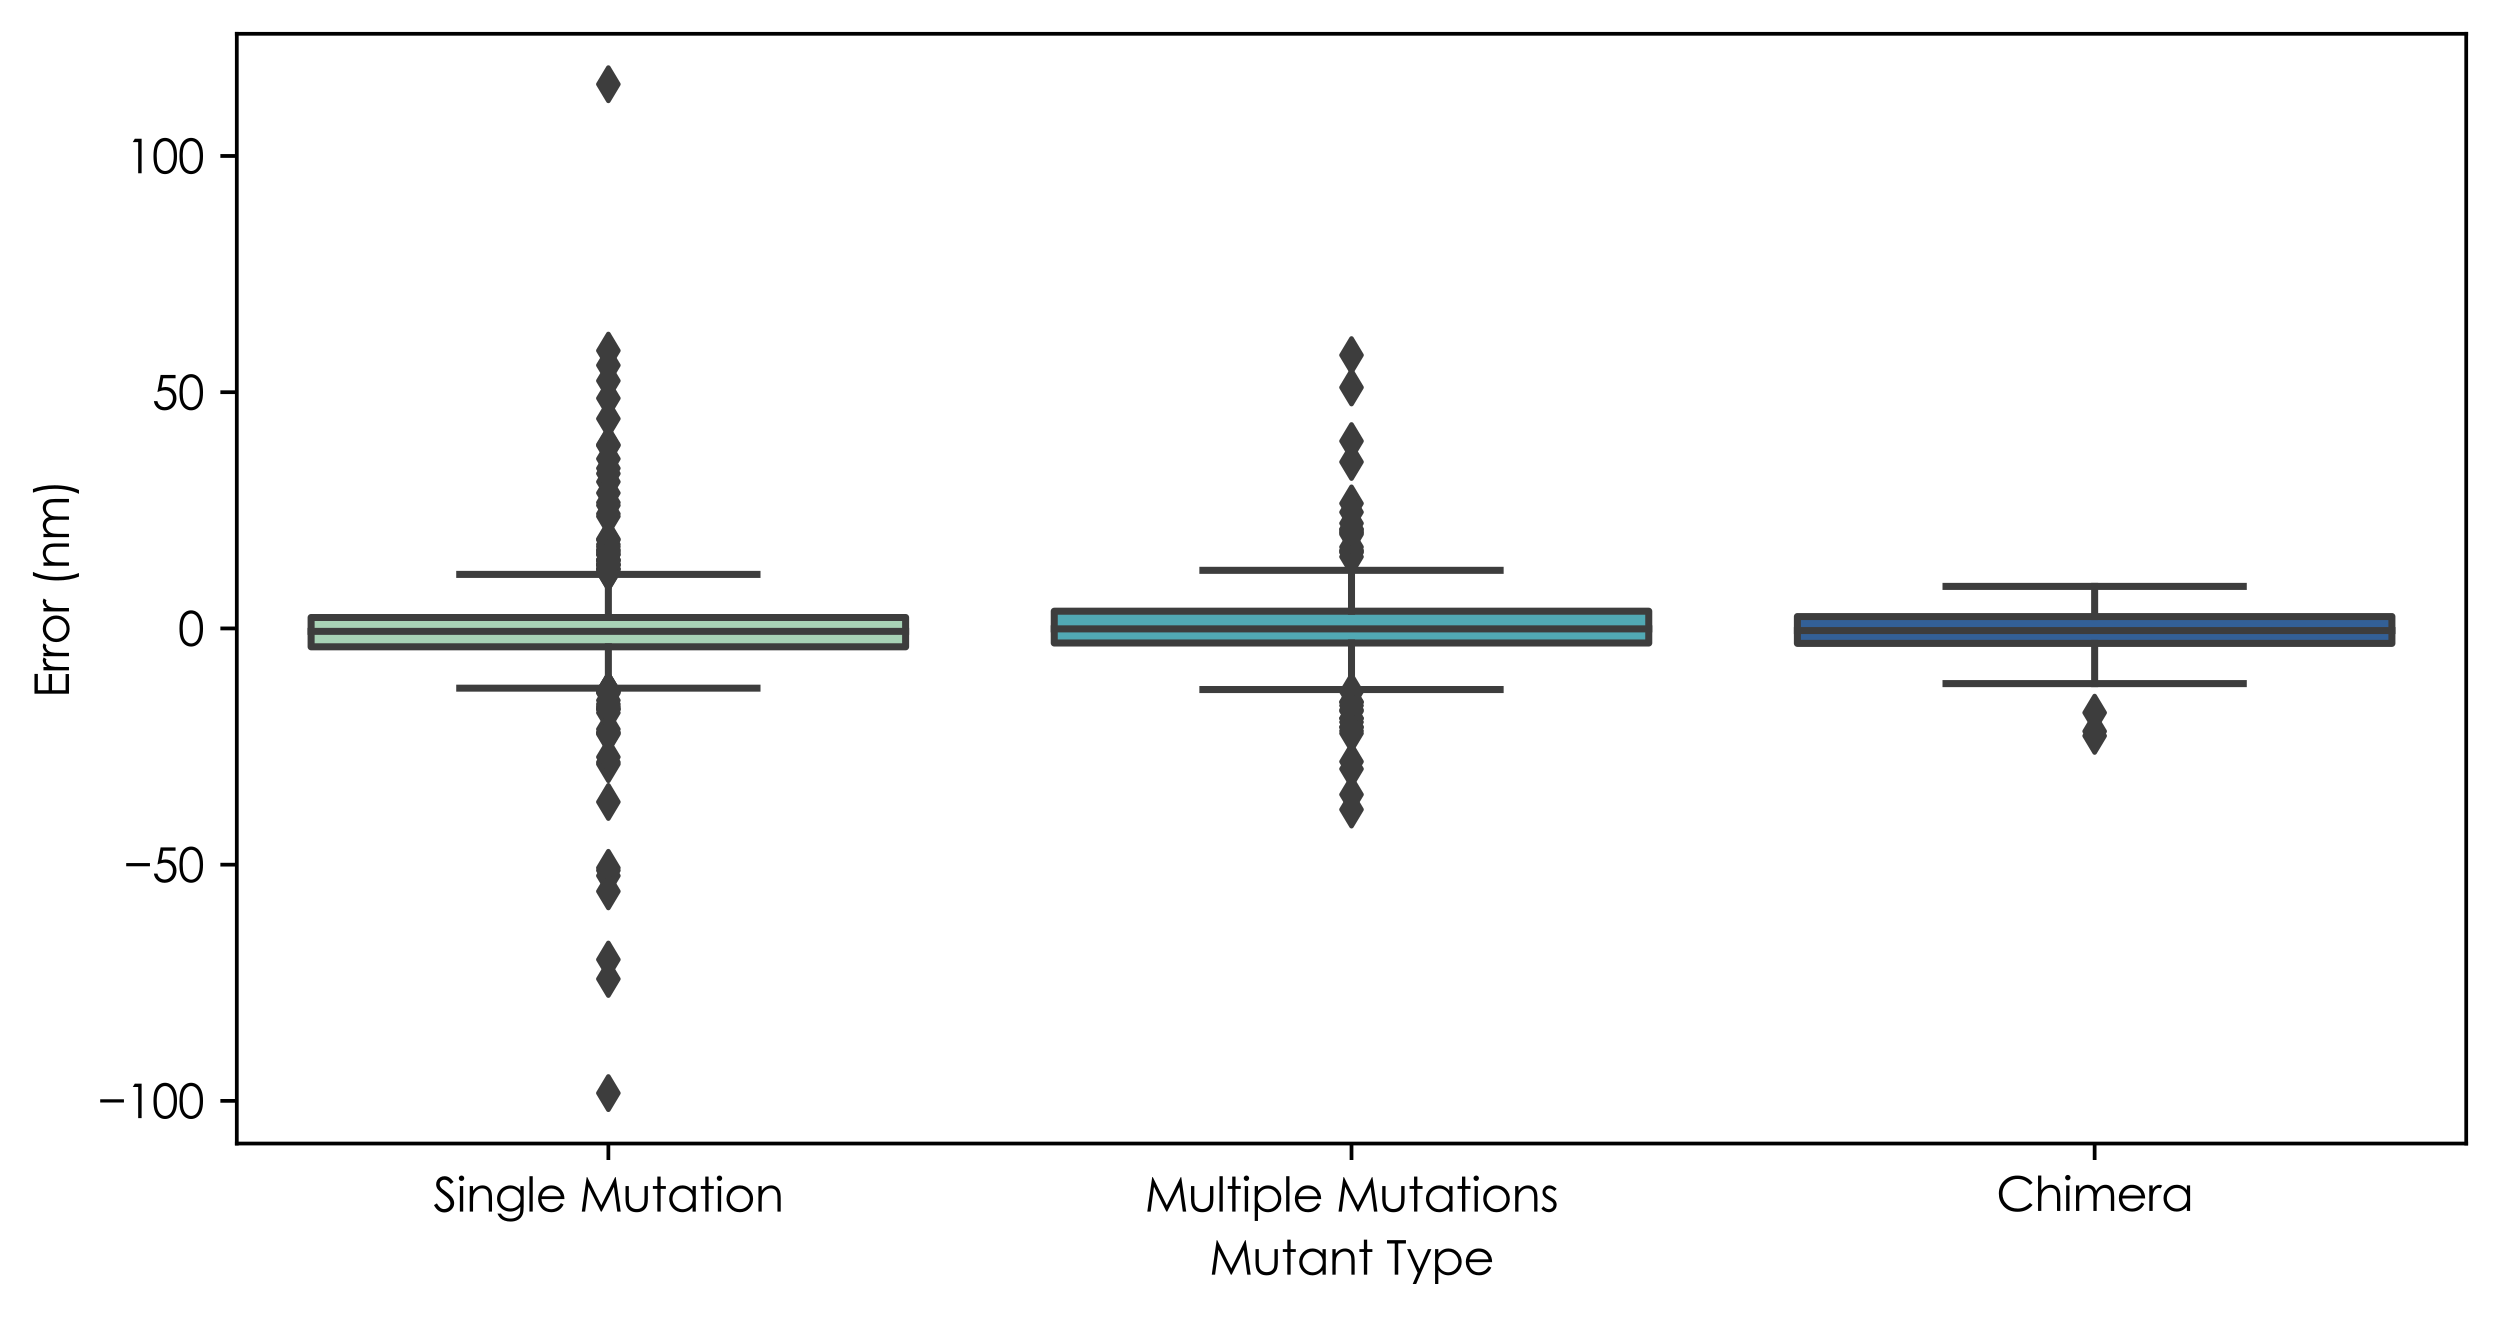 <?xml version="1.0" encoding="utf-8" standalone="no"?>
<!DOCTYPE svg PUBLIC "-//W3C//DTD SVG 1.1//EN"
  "http://www.w3.org/Graphics/SVG/1.1/DTD/svg11.dtd">
<svg xmlns:xlink="http://www.w3.org/1999/xlink" width="532.8pt" height="280.8pt" viewBox="0 0 532.8 280.8" xmlns="http://www.w3.org/2000/svg" version="1.1">
 <defs>
  <style type="text/css">*{stroke-linejoin: round; stroke-linecap: butt}</style>
 </defs>
 <g id="figure_1">
  <g id="patch_1">
   <path d="M 0 280.8 
L 532.8 280.8 
L 532.8 0 
L 0 0 
z
" style="fill: #ffffff"/>
  </g>
  <g id="axes_1">
   <g id="patch_2">
    <path d="M 50.466 243.713 
L 525.6 243.713 
L 525.6 7.2 
L 50.466 7.2 
z
" style="fill: #ffffff"/>
   </g>
   <g id="patch_3">
    <path d="M 66.303 137.849 
L 193.006 137.849 
L 193.006 131.602 
L 66.303 131.602 
L 66.303 137.849 
z
" clip-path="url(#p359c9e9744)" style="fill: #a8d3b6; stroke: #3d3d3d; stroke-width: 1.5; stroke-linejoin: miter"/>
   </g>
   <g id="patch_4">
    <path d="M 224.682 137.039 
L 351.384 137.039 
L 351.384 130.263 
L 224.682 130.263 
L 224.682 137.039 
z
" clip-path="url(#p359c9e9744)" style="fill: #51a9b4; stroke: #3d3d3d; stroke-width: 1.5; stroke-linejoin: miter"/>
   </g>
   <g id="patch_5">
    <path d="M 383.06 137.119 
L 509.762 137.119 
L 509.762 131.4 
L 383.06 131.4 
L 383.06 137.119 
z
" clip-path="url(#p359c9e9744)" style="fill: #336097; stroke: #3d3d3d; stroke-width: 1.5; stroke-linejoin: miter"/>
   </g>
   <g id="matplotlib.axis_1">
    <g id="xtick_1">
     <g id="line2d_1">
      <defs>
       <path id="m1bd82b2443" d="M 0 0 
L 0 3.5 
" style="stroke: #000000; stroke-width: 0.8"/>
      </defs>
      <g>
       <use xlink:href="#m1bd82b2443" x="129.655" y="243.713" style="stroke: #000000; stroke-width: 0.8"/>
      </g>
     </g>
     <g id="text_1">
      <!-- Single Mutation -->
      <g transform="translate(92.352 258.212) scale(0.1 -0.1)">
       <defs>
        <path id="CenturyGothic-53" d="M 84 856 
L 475 1091 
Q 888 331 1428 331 
Q 1659 331 1862 439 
Q 2066 547 2172 728 
Q 2278 909 2278 1113 
Q 2278 1344 2122 1566 
Q 1906 1872 1334 2303 
Q 759 2738 619 2931 
Q 375 3256 375 3634 
Q 375 3934 519 4181 
Q 663 4428 923 4570 
Q 1184 4713 1491 4713 
Q 1816 4713 2098 4552 
Q 2381 4391 2697 3959 
L 2322 3675 
Q 2063 4019 1880 4128 
Q 1697 4238 1481 4238 
Q 1203 4238 1026 4069 
Q 850 3900 850 3653 
Q 850 3503 912 3362 
Q 975 3222 1141 3056 
Q 1231 2969 1734 2597 
Q 2331 2156 2553 1812 
Q 2775 1469 2775 1122 
Q 2775 622 2395 253 
Q 2016 -116 1472 -116 
Q 1053 -116 712 107 
Q 372 331 84 856 
z
" transform="scale(0.016)"/>
        <path id="CenturyGothic-69" d="M 641 4800 
Q 791 4800 897 4694 
Q 1003 4588 1003 4438 
Q 1003 4291 897 4184 
Q 791 4078 641 4078 
Q 494 4078 387 4184 
Q 281 4291 281 4438 
Q 281 4588 387 4694 
Q 494 4800 641 4800 
z
M 422 3400 
L 863 3400 
L 863 0 
L 422 0 
L 422 3400 
z
" transform="scale(0.016)"/>
        <path id="CenturyGothic-6e" d="M 488 3400 
L 925 3400 
L 925 2791 
Q 1188 3141 1506 3314 
Q 1825 3488 2200 3488 
Q 2581 3488 2876 3294 
Q 3172 3100 3312 2772 
Q 3453 2444 3453 1750 
L 3453 0 
L 3019 0 
L 3019 1622 
Q 3019 2209 2969 2406 
Q 2891 2744 2675 2914 
Q 2459 3084 2113 3084 
Q 1716 3084 1402 2821 
Q 1088 2559 988 2172 
Q 925 1919 925 1247 
L 925 0 
L 488 0 
L 488 3400 
z
" transform="scale(0.016)"/>
        <path id="CenturyGothic-67" d="M 3416 3400 
L 3856 3400 
L 3856 691 
Q 3856 -25 3731 -356 
Q 3559 -825 3134 -1078 
Q 2709 -1331 2113 -1331 
Q 1675 -1331 1326 -1207 
Q 978 -1084 759 -876 
Q 541 -669 356 -269 
L 831 -269 
Q 1025 -606 1331 -768 
Q 1638 -931 2091 -931 
Q 2538 -931 2845 -764 
Q 3153 -597 3284 -344 
Q 3416 -91 3416 472 
L 3416 647 
Q 3169 334 2812 167 
Q 2456 0 2056 0 
Q 1588 0 1175 233 
Q 763 466 538 859 
Q 313 1253 313 1725 
Q 313 2197 547 2605 
Q 781 3013 1195 3250 
Q 1609 3488 2069 3488 
Q 2450 3488 2779 3330 
Q 3109 3172 3416 2809 
L 3416 3400 
z
M 2125 3066 
Q 1753 3066 1434 2886 
Q 1116 2706 934 2389 
Q 753 2072 753 1703 
Q 753 1144 1128 778 
Q 1503 413 2100 413 
Q 2703 413 3070 775 
Q 3438 1138 3438 1728 
Q 3438 2113 3269 2414 
Q 3100 2716 2790 2891 
Q 2481 3066 2125 3066 
z
" transform="scale(0.016)"/>
        <path id="CenturyGothic-6c" d="M 422 4713 
L 859 4713 
L 859 0 
L 422 0 
L 422 4713 
z
" transform="scale(0.016)"/>
        <path id="CenturyGothic-65" d="M 3350 1128 
L 3719 934 
Q 3538 578 3300 359 
Q 3063 141 2766 26 
Q 2469 -88 2094 -88 
Q 1263 -88 794 457 
Q 325 1003 325 1691 
Q 325 2338 722 2844 
Q 1225 3488 2069 3488 
Q 2938 3488 3456 2828 
Q 3825 2363 3831 1666 
L 775 1666 
Q 788 1072 1153 692 
Q 1519 313 2056 313 
Q 2316 313 2561 403 
Q 2806 494 2978 644 
Q 3150 794 3350 1128 
z
M 3350 2044 
Q 3263 2394 3095 2603 
Q 2928 2813 2653 2941 
Q 2378 3069 2075 3069 
Q 1575 3069 1216 2747 
Q 953 2513 819 2044 
L 3350 2044 
z
" transform="scale(0.016)"/>
        <path id="CenturyGothic-20" transform="scale(0.016)"/>
        <path id="CenturyGothic-4d" d="M 350 0 
L 1003 4597 
L 1078 4597 
L 2947 825 
L 4797 4597 
L 4872 4597 
L 5531 0 
L 5078 0 
L 4628 3288 
L 3003 0 
L 2888 0 
L 1241 3313 
L 794 0 
L 350 0 
z
" transform="scale(0.016)"/>
        <path id="CenturyGothic-75" d="M 431 3400 
L 872 3400 
L 872 1813 
Q 872 1231 934 1013 
Q 1028 700 1292 519 
Q 1556 338 1922 338 
Q 2288 338 2542 514 
Q 2797 691 2894 978 
Q 2959 1175 2959 1813 
L 2959 3400 
L 3406 3400 
L 3406 1731 
Q 3406 1028 3242 672 
Q 3078 316 2748 114 
Q 2419 -88 1922 -88 
Q 1425 -88 1092 114 
Q 759 316 595 677 
Q 431 1038 431 1763 
L 431 3400 
z
" transform="scale(0.016)"/>
        <path id="CenturyGothic-74" d="M 869 4663 
L 1309 4663 
L 1309 3400 
L 2003 3400 
L 2003 3025 
L 1309 3025 
L 1309 0 
L 869 0 
L 869 3025 
L 272 3025 
L 272 3400 
L 869 3400 
L 869 4663 
z
" transform="scale(0.016)"/>
        <path id="CenturyGothic-61" d="M 3875 3400 
L 3875 0 
L 3444 0 
L 3444 584 
Q 3169 250 2826 81 
Q 2484 -88 2078 -88 
Q 1356 -88 845 435 
Q 334 959 334 1709 
Q 334 2444 850 2966 
Q 1366 3488 2091 3488 
Q 2509 3488 2848 3309 
Q 3188 3131 3444 2775 
L 3444 3400 
L 3875 3400 
z
M 2125 3066 
Q 1759 3066 1450 2886 
Q 1141 2706 958 2381 
Q 775 2056 775 1694 
Q 775 1334 959 1006 
Q 1144 678 1455 495 
Q 1766 313 2122 313 
Q 2481 313 2803 494 
Q 3125 675 3298 984 
Q 3472 1294 3472 1681 
Q 3472 2272 3083 2669 
Q 2694 3066 2125 3066 
z
" transform="scale(0.016)"/>
        <path id="CenturyGothic-6f" d="M 2097 3488 
Q 2881 3488 3397 2919 
Q 3866 2400 3866 1691 
Q 3866 978 3370 445 
Q 2875 -88 2097 -88 
Q 1316 -88 820 445 
Q 325 978 325 1691 
Q 325 2397 794 2916 
Q 1309 3488 2097 3488 
z
M 2097 3059 
Q 1553 3059 1162 2656 
Q 772 2253 772 1681 
Q 772 1313 950 994 
Q 1128 675 1431 501 
Q 1734 328 2097 328 
Q 2459 328 2762 501 
Q 3066 675 3244 994 
Q 3422 1313 3422 1681 
Q 3422 2253 3030 2656 
Q 2638 3059 2097 3059 
z
" transform="scale(0.016)"/>
       </defs>
       <use xlink:href="#CenturyGothic-53"/>
       <use xlink:href="#CenturyGothic-69" x="49.805"/>
       <use xlink:href="#CenturyGothic-6e" x="69.824"/>
       <use xlink:href="#CenturyGothic-67" x="130.811"/>
       <use xlink:href="#CenturyGothic-6c" x="198.096"/>
       <use xlink:href="#CenturyGothic-65" x="218.115"/>
       <use xlink:href="#CenturyGothic-20" x="283.105"/>
       <use xlink:href="#CenturyGothic-4d" x="310.791"/>
       <use xlink:href="#CenturyGothic-75" x="402.686"/>
       <use xlink:href="#CenturyGothic-74" x="463.477"/>
       <use xlink:href="#CenturyGothic-61" x="497.363"/>
       <use xlink:href="#CenturyGothic-74" x="565.674"/>
       <use xlink:href="#CenturyGothic-69" x="599.561"/>
       <use xlink:href="#CenturyGothic-6f" x="619.58"/>
       <use xlink:href="#CenturyGothic-6e" x="685.059"/>
      </g>
     </g>
    </g>
    <g id="xtick_2">
     <g id="line2d_2">
      <g>
       <use xlink:href="#m1bd82b2443" x="288.033" y="243.713" style="stroke: #000000; stroke-width: 0.8"/>
      </g>
     </g>
     <g id="text_2">
      <!-- Multiple Mutations -->
      <g transform="translate(243.953 258.212) scale(0.1 -0.1)">
       <defs>
        <path id="CenturyGothic-70" d="M 494 3400 
L 928 3400 
L 928 2775 
Q 1188 3131 1525 3309 
Q 1863 3488 2278 3488 
Q 3003 3488 3518 2966 
Q 4034 2444 4034 1709 
Q 4034 959 3523 435 
Q 3013 -88 2291 -88 
Q 1884 -88 1543 81 
Q 1203 250 928 584 
L 928 -1244 
L 494 -1244 
L 494 3400 
z
M 2244 3066 
Q 1675 3066 1286 2669 
Q 897 2272 897 1681 
Q 897 1294 1070 984 
Q 1244 675 1567 494 
Q 1891 313 2250 313 
Q 2603 313 2914 495 
Q 3225 678 3409 1006 
Q 3594 1334 3594 1694 
Q 3594 2056 3411 2381 
Q 3228 2706 2918 2886 
Q 2609 3066 2244 3066 
z
" transform="scale(0.016)"/>
        <path id="CenturyGothic-73" d="M 2197 3028 
L 1916 2738 
Q 1566 3078 1231 3078 
Q 1019 3078 867 2937 
Q 716 2797 716 2609 
Q 716 2444 841 2294 
Q 966 2141 1366 1934 
Q 1853 1681 2028 1447 
Q 2200 1209 2200 913 
Q 2200 494 1906 203 
Q 1613 -88 1172 -88 
Q 878 -88 611 40 
Q 344 169 169 394 
L 444 706 
Q 778 328 1153 328 
Q 1416 328 1600 497 
Q 1784 666 1784 894 
Q 1784 1081 1663 1228 
Q 1541 1372 1113 1591 
Q 653 1828 488 2059 
Q 322 2291 322 2588 
Q 322 2975 586 3231 
Q 850 3488 1253 3488 
Q 1722 3488 2197 3028 
z
" transform="scale(0.016)"/>
       </defs>
       <use xlink:href="#CenturyGothic-4d"/>
       <use xlink:href="#CenturyGothic-75" x="91.895"/>
       <use xlink:href="#CenturyGothic-6c" x="152.686"/>
       <use xlink:href="#CenturyGothic-74" x="172.705"/>
       <use xlink:href="#CenturyGothic-69" x="206.592"/>
       <use xlink:href="#CenturyGothic-70" x="226.611"/>
       <use xlink:href="#CenturyGothic-6c" x="294.824"/>
       <use xlink:href="#CenturyGothic-65" x="314.844"/>
       <use xlink:href="#CenturyGothic-20" x="379.834"/>
       <use xlink:href="#CenturyGothic-4d" x="407.52"/>
       <use xlink:href="#CenturyGothic-75" x="499.414"/>
       <use xlink:href="#CenturyGothic-74" x="560.205"/>
       <use xlink:href="#CenturyGothic-61" x="594.092"/>
       <use xlink:href="#CenturyGothic-74" x="662.402"/>
       <use xlink:href="#CenturyGothic-69" x="696.289"/>
       <use xlink:href="#CenturyGothic-6f" x="716.309"/>
       <use xlink:href="#CenturyGothic-6e" x="781.787"/>
       <use xlink:href="#CenturyGothic-73" x="842.773"/>
      </g>
     </g>
    </g>
    <g id="xtick_3">
     <g id="line2d_3">
      <g>
       <use xlink:href="#m1bd82b2443" x="446.411" y="243.713" style="stroke: #000000; stroke-width: 0.8"/>
      </g>
     </g>
     <g id="text_3">
      <!-- Chimera -->
      <g transform="translate(425.438 258.077) scale(0.1 -0.1)">
       <defs>
        <path id="CenturyGothic-43" d="M 4841 3744 
L 4478 3466 
Q 4178 3856 3758 4057 
Q 3338 4259 2834 4259 
Q 2284 4259 1815 3995 
Q 1347 3731 1089 3286 
Q 831 2841 831 2284 
Q 831 1444 1407 881 
Q 1984 319 2863 319 
Q 3828 319 4478 1075 
L 4841 800 
Q 4497 363 3983 123 
Q 3469 -116 2834 -116 
Q 1628 -116 931 688 
Q 347 1366 347 2325 
Q 347 3334 1055 4023 
Q 1763 4713 2828 4713 
Q 3472 4713 3990 4458 
Q 4509 4203 4841 3744 
z
" transform="scale(0.016)"/>
        <path id="CenturyGothic-68" d="M 488 4713 
L 925 4713 
L 925 2791 
Q 1191 3141 1509 3314 
Q 1828 3488 2200 3488 
Q 2581 3488 2876 3294 
Q 3172 3100 3312 2773 
Q 3453 2447 3453 1750 
L 3453 0 
L 3016 0 
L 3016 1622 
Q 3016 2209 2969 2406 
Q 2888 2744 2673 2914 
Q 2459 3084 2113 3084 
Q 1716 3084 1402 2821 
Q 1088 2559 988 2172 
Q 925 1922 925 1247 
L 925 0 
L 488 0 
L 488 4713 
z
" transform="scale(0.016)"/>
        <path id="CenturyGothic-6d" d="M 484 3400 
L 919 3400 
L 919 2813 
Q 1147 3138 1388 3288 
Q 1719 3488 2084 3488 
Q 2331 3488 2553 3391 
Q 2775 3294 2915 3133 
Q 3056 2972 3159 2672 
Q 3378 3072 3706 3280 
Q 4034 3488 4413 3488 
Q 4766 3488 5036 3309 
Q 5306 3131 5437 2812 
Q 5569 2494 5569 1856 
L 5569 0 
L 5122 0 
L 5122 1856 
Q 5122 2403 5044 2608 
Q 4966 2813 4777 2938 
Q 4588 3063 4325 3063 
Q 4006 3063 3742 2875 
Q 3478 2688 3356 2375 
Q 3234 2063 3234 1331 
L 3234 0 
L 2800 0 
L 2800 1741 
Q 2800 2356 2723 2576 
Q 2647 2797 2456 2930 
Q 2266 3063 2003 3063 
Q 1700 3063 1436 2880 
Q 1172 2697 1045 2387 
Q 919 2078 919 1441 
L 919 0 
L 484 0 
L 484 3400 
z
" transform="scale(0.016)"/>
        <path id="CenturyGothic-72" d="M 322 3400 
L 769 3400 
L 769 2903 
Q 969 3197 1191 3342 
Q 1413 3488 1653 3488 
Q 1834 3488 2041 3372 
L 1813 3003 
Q 1675 3063 1581 3063 
Q 1363 3063 1159 2883 
Q 956 2703 850 2325 
Q 769 2034 769 1150 
L 769 0 
L 322 0 
L 322 3400 
z
" transform="scale(0.016)"/>
       </defs>
       <use xlink:href="#CenturyGothic-43"/>
       <use xlink:href="#CenturyGothic-68" x="81.299"/>
       <use xlink:href="#CenturyGothic-69" x="142.285"/>
       <use xlink:href="#CenturyGothic-6d" x="162.305"/>
       <use xlink:href="#CenturyGothic-65" x="256.104"/>
       <use xlink:href="#CenturyGothic-72" x="321.094"/>
       <use xlink:href="#CenturyGothic-61" x="351.172"/>
      </g>
     </g>
    </g>
    <g id="text_4">
     <!-- Mutant Type -->
     <g transform="translate(257.691 271.656) scale(0.1 -0.1)">
      <defs>
       <path id="CenturyGothic-54" d="M 103 4150 
L 103 4597 
L 2625 4597 
L 2625 4150 
L 1600 4150 
L 1600 0 
L 1131 0 
L 1131 4150 
L 103 4150 
z
" transform="scale(0.016)"/>
       <path id="CenturyGothic-79" d="M 122 3400 
L 584 3400 
L 1753 781 
L 2888 3400 
L 3353 3400 
L 1325 -1244 
L 863 -1244 
L 1519 256 
L 122 3400 
z
" transform="scale(0.016)"/>
      </defs>
      <use xlink:href="#CenturyGothic-4d"/>
      <use xlink:href="#CenturyGothic-75" x="91.895"/>
      <use xlink:href="#CenturyGothic-74" x="152.686"/>
      <use xlink:href="#CenturyGothic-61" x="186.572"/>
      <use xlink:href="#CenturyGothic-6e" x="254.883"/>
      <use xlink:href="#CenturyGothic-74" x="315.869"/>
      <use xlink:href="#CenturyGothic-20" x="349.756"/>
      <use xlink:href="#CenturyGothic-54" x="377.441"/>
      <use xlink:href="#CenturyGothic-79" x="420.02"/>
      <use xlink:href="#CenturyGothic-70" x="473.633"/>
      <use xlink:href="#CenturyGothic-65" x="541.846"/>
     </g>
    </g>
   </g>
   <g id="matplotlib.axis_2">
    <g id="ytick_1">
     <g id="line2d_4">
      <defs>
       <path id="ma11fe2a3c5" d="M 0 0 
L -3.5 0 
" style="stroke: #000000; stroke-width: 0.8"/>
      </defs>
      <g>
       <use xlink:href="#ma11fe2a3c5" x="50.466" y="234.618" style="stroke: #000000; stroke-width: 0.8"/>
      </g>
     </g>
     <g id="text_5">
      <!-- −100 -->
      <g transform="translate(20.78 238.3) scale(0.1 -0.1)">
       <defs>
        <path id="CenturyGothic-2212" d="M 359 2513 
L 3522 2513 
L 3522 2084 
L 359 2084 
L 359 2513 
z
" transform="scale(0.016)"/>
        <path id="CenturyGothic-31" d="M 1184 4597 
L 2088 4597 
L 2088 0 
L 1631 0 
L 1631 4147 
L 909 4147 
L 1184 4597 
z
" transform="scale(0.016)"/>
        <path id="CenturyGothic-30" d="M 203 2297 
Q 203 3206 398 3703 
Q 594 4200 950 4456 
Q 1306 4713 1747 4713 
Q 2194 4713 2556 4455 
Q 2919 4197 3130 3681 
Q 3341 3166 3341 2297 
Q 3341 1431 3133 918 
Q 2925 406 2559 145 
Q 2194 -116 1747 -116 
Q 1306 -116 953 137 
Q 600 391 401 892 
Q 203 1394 203 2297 
z
M 638 2288 
Q 638 1509 777 1111 
Q 916 713 1187 506 
Q 1459 300 1763 300 
Q 2069 300 2334 501 
Q 2600 703 2738 1106 
Q 2909 1597 2909 2288 
Q 2909 2981 2756 3423 
Q 2603 3866 2333 4070 
Q 2063 4275 1763 4275 
Q 1456 4275 1187 4070 
Q 919 3866 778 3467 
Q 638 3069 638 2288 
z
" transform="scale(0.016)"/>
       </defs>
       <use xlink:href="#CenturyGothic-2212"/>
       <use xlink:href="#CenturyGothic-31" x="60.596"/>
       <use xlink:href="#CenturyGothic-30" x="116.016"/>
       <use xlink:href="#CenturyGothic-30" x="171.436"/>
      </g>
     </g>
    </g>
    <g id="ytick_2">
     <g id="line2d_5">
      <g>
       <use xlink:href="#ma11fe2a3c5" x="50.466" y="184.274" style="stroke: #000000; stroke-width: 0.8"/>
      </g>
     </g>
     <g id="text_6">
      <!-- −50 -->
      <g transform="translate(26.322 187.956) scale(0.1 -0.1)">
       <defs>
        <path id="CenturyGothic-35" d="M 3147 4597 
L 3147 4159 
L 1509 4159 
L 1281 2906 
Q 1581 2994 1822 2994 
Q 2450 2994 2858 2573 
Q 3266 2153 3266 1497 
Q 3266 1044 3056 666 
Q 2847 288 2489 86 
Q 2131 -116 1663 -116 
Q 1103 -116 718 226 
Q 334 569 259 1113 
L 731 1113 
Q 784 847 911 681 
Q 1038 516 1248 414 
Q 1459 313 1691 313 
Q 2144 313 2469 656 
Q 2794 1000 2794 1516 
Q 2794 1981 2500 2272 
Q 2206 2563 1716 2563 
Q 1309 2563 731 2316 
L 1156 4597 
L 3147 4597 
z
" transform="scale(0.016)"/>
       </defs>
       <use xlink:href="#CenturyGothic-2212"/>
       <use xlink:href="#CenturyGothic-35" x="60.596"/>
       <use xlink:href="#CenturyGothic-30" x="116.016"/>
      </g>
     </g>
    </g>
    <g id="ytick_3">
     <g id="line2d_6">
      <g>
       <use xlink:href="#ma11fe2a3c5" x="50.466" y="133.93" style="stroke: #000000; stroke-width: 0.8"/>
      </g>
     </g>
     <g id="text_7">
      <!-- 0 -->
      <g transform="translate(37.923 137.612) scale(0.1 -0.1)">
       <use xlink:href="#CenturyGothic-30"/>
      </g>
     </g>
    </g>
    <g id="ytick_4">
     <g id="line2d_7">
      <g>
       <use xlink:href="#ma11fe2a3c5" x="50.466" y="83.586" style="stroke: #000000; stroke-width: 0.8"/>
      </g>
     </g>
     <g id="text_8">
      <!-- 50 -->
      <g transform="translate(32.381 87.268) scale(0.1 -0.1)">
       <use xlink:href="#CenturyGothic-35"/>
       <use xlink:href="#CenturyGothic-30" x="55.42"/>
      </g>
     </g>
    </g>
    <g id="ytick_5">
     <g id="line2d_8">
      <g>
       <use xlink:href="#ma11fe2a3c5" x="50.466" y="33.241" style="stroke: #000000; stroke-width: 0.8"/>
      </g>
     </g>
     <g id="text_9">
      <!-- 100 -->
      <g transform="translate(26.839 36.923) scale(0.1 -0.1)">
       <use xlink:href="#CenturyGothic-31"/>
       <use xlink:href="#CenturyGothic-30" x="55.42"/>
       <use xlink:href="#CenturyGothic-30" x="110.84"/>
      </g>
     </g>
    </g>
    <g id="text_10">
     <!-- Error (nm) -->
     <g transform="translate(14.7 148.738) rotate(-90) scale(0.1 -0.1)">
      <defs>
       <path id="CenturyGothic-45" d="M 563 4597 
L 3197 4597 
L 3197 4144 
L 1022 4144 
L 1022 2706 
L 3178 2706 
L 3178 2256 
L 1022 2256 
L 1022 453 
L 3178 453 
L 3178 0 
L 563 0 
L 563 4597 
z
" transform="scale(0.016)"/>
       <path id="CenturyGothic-28" d="M 1469 4800 
L 1975 4800 
Q 1669 4172 1484 3334 
Q 1300 2497 1300 1606 
Q 1300 781 1439 15 
Q 1578 -750 1822 -1331 
L 1341 -1331 
Q 1109 -775 971 -22 
Q 834 731 834 1547 
Q 834 2425 996 3258 
Q 1159 4091 1469 4800 
z
" transform="scale(0.016)"/>
       <path id="CenturyGothic-29" d="M 894 -1331 
L 388 -1331 
Q 697 -703 880 134 
Q 1063 972 1063 1863 
Q 1063 2688 923 3453 
Q 784 4219 541 4800 
L 1022 4800 
Q 1256 4244 1392 3489 
Q 1528 2734 1528 1919 
Q 1528 1044 1365 211 
Q 1203 -622 894 -1331 
z
" transform="scale(0.016)"/>
      </defs>
      <use xlink:href="#CenturyGothic-45"/>
      <use xlink:href="#CenturyGothic-72" x="53.613"/>
      <use xlink:href="#CenturyGothic-72" x="83.691"/>
      <use xlink:href="#CenturyGothic-6f" x="113.77"/>
      <use xlink:href="#CenturyGothic-72" x="179.248"/>
      <use xlink:href="#CenturyGothic-20" x="209.326"/>
      <use xlink:href="#CenturyGothic-28" x="237.012"/>
      <use xlink:href="#CenturyGothic-6e" x="273.926"/>
      <use xlink:href="#CenturyGothic-6d" x="334.912"/>
      <use xlink:href="#CenturyGothic-29" x="428.711"/>
     </g>
    </g>
   </g>
   <g id="line2d_9">
    <path d="M 129.655 137.849 
L 129.655 146.662 
" clip-path="url(#p359c9e9744)" style="fill: none; stroke: #3d3d3d; stroke-width: 1.5; stroke-linecap: square"/>
   </g>
   <g id="line2d_10">
    <path d="M 129.655 131.602 
L 129.655 122.417 
" clip-path="url(#p359c9e9744)" style="fill: none; stroke: #3d3d3d; stroke-width: 1.5; stroke-linecap: square"/>
   </g>
   <g id="line2d_11">
    <path d="M 97.979 146.662 
L 161.33 146.662 
" clip-path="url(#p359c9e9744)" style="fill: none; stroke: #3d3d3d; stroke-width: 1.5; stroke-linecap: square"/>
   </g>
   <g id="line2d_12">
    <path d="M 97.979 122.417 
L 161.33 122.417 
" clip-path="url(#p359c9e9744)" style="fill: none; stroke: #3d3d3d; stroke-width: 1.5; stroke-linecap: square"/>
   </g>
   <g id="line2d_13">
    <defs>
     <path id="maecbb457f7" d="M 0 3.536 
L 2.121 0 
L 0 -3.536 
L -2.121 0 
z
" style="stroke: #3d3d3d; stroke-linejoin: miter"/>
    </defs>
    <g clip-path="url(#p359c9e9744)">
     <use xlink:href="#maecbb457f7" x="129.655" y="147.725" style="fill: #3d3d3d; stroke: #3d3d3d; stroke-linejoin: miter"/>
     <use xlink:href="#maecbb457f7" x="129.655" y="161.344" style="fill: #3d3d3d; stroke: #3d3d3d; stroke-linejoin: miter"/>
     <use xlink:href="#maecbb457f7" x="129.655" y="156.031" style="fill: #3d3d3d; stroke: #3d3d3d; stroke-linejoin: miter"/>
     <use xlink:href="#maecbb457f7" x="129.655" y="147.471" style="fill: #3d3d3d; stroke: #3d3d3d; stroke-linejoin: miter"/>
     <use xlink:href="#maecbb457f7" x="129.655" y="151.905" style="fill: #3d3d3d; stroke: #3d3d3d; stroke-linejoin: miter"/>
     <use xlink:href="#maecbb457f7" x="129.655" y="184.956" style="fill: #3d3d3d; stroke: #3d3d3d; stroke-linejoin: miter"/>
     <use xlink:href="#maecbb457f7" x="129.655" y="156.232" style="fill: #3d3d3d; stroke: #3d3d3d; stroke-linejoin: miter"/>
     <use xlink:href="#maecbb457f7" x="129.655" y="147.283" style="fill: #3d3d3d; stroke: #3d3d3d; stroke-linejoin: miter"/>
     <use xlink:href="#maecbb457f7" x="129.655" y="208.633" style="fill: #3d3d3d; stroke: #3d3d3d; stroke-linejoin: miter"/>
     <use xlink:href="#maecbb457f7" x="129.655" y="232.962" style="fill: #3d3d3d; stroke: #3d3d3d; stroke-linejoin: miter"/>
     <use xlink:href="#maecbb457f7" x="129.655" y="150.043" style="fill: #3d3d3d; stroke: #3d3d3d; stroke-linejoin: miter"/>
     <use xlink:href="#maecbb457f7" x="129.655" y="189.962" style="fill: #3d3d3d; stroke: #3d3d3d; stroke-linejoin: miter"/>
     <use xlink:href="#maecbb457f7" x="129.655" y="151.148" style="fill: #3d3d3d; stroke: #3d3d3d; stroke-linejoin: miter"/>
     <use xlink:href="#maecbb457f7" x="129.655" y="204.502" style="fill: #3d3d3d; stroke: #3d3d3d; stroke-linejoin: miter"/>
     <use xlink:href="#maecbb457f7" x="129.655" y="162.858" style="fill: #3d3d3d; stroke: #3d3d3d; stroke-linejoin: miter"/>
     <use xlink:href="#maecbb457f7" x="129.655" y="147.263" style="fill: #3d3d3d; stroke: #3d3d3d; stroke-linejoin: miter"/>
     <use xlink:href="#maecbb457f7" x="129.655" y="170.91" style="fill: #3d3d3d; stroke: #3d3d3d; stroke-linejoin: miter"/>
     <use xlink:href="#maecbb457f7" x="129.655" y="162.426" style="fill: #3d3d3d; stroke: #3d3d3d; stroke-linejoin: miter"/>
     <use xlink:href="#maecbb457f7" x="129.655" y="147.293" style="fill: #3d3d3d; stroke: #3d3d3d; stroke-linejoin: miter"/>
     <use xlink:href="#maecbb457f7" x="129.655" y="150.867" style="fill: #3d3d3d; stroke: #3d3d3d; stroke-linejoin: miter"/>
     <use xlink:href="#maecbb457f7" x="129.655" y="156.467" style="fill: #3d3d3d; stroke: #3d3d3d; stroke-linejoin: miter"/>
     <use xlink:href="#maecbb457f7" x="129.655" y="186.639" style="fill: #3d3d3d; stroke: #3d3d3d; stroke-linejoin: miter"/>
     <use xlink:href="#maecbb457f7" x="129.655" y="155.406" style="fill: #3d3d3d; stroke: #3d3d3d; stroke-linejoin: miter"/>
     <use xlink:href="#maecbb457f7" x="129.655" y="151.238" style="fill: #3d3d3d; stroke: #3d3d3d; stroke-linejoin: miter"/>
     <use xlink:href="#maecbb457f7" x="129.655" y="149.264" style="fill: #3d3d3d; stroke: #3d3d3d; stroke-linejoin: miter"/>
     <use xlink:href="#maecbb457f7" x="129.655" y="185.513" style="fill: #3d3d3d; stroke: #3d3d3d; stroke-linejoin: miter"/>
     <use xlink:href="#maecbb457f7" x="129.655" y="150.514" style="fill: #3d3d3d; stroke: #3d3d3d; stroke-linejoin: miter"/>
     <use xlink:href="#maecbb457f7" x="129.655" y="116.518" style="fill: #3d3d3d; stroke: #3d3d3d; stroke-linejoin: miter"/>
     <use xlink:href="#maecbb457f7" x="129.655" y="100.931" style="fill: #3d3d3d; stroke: #3d3d3d; stroke-linejoin: miter"/>
     <use xlink:href="#maecbb457f7" x="129.655" y="114.868" style="fill: #3d3d3d; stroke: #3d3d3d; stroke-linejoin: miter"/>
     <use xlink:href="#maecbb457f7" x="129.655" y="121.911" style="fill: #3d3d3d; stroke: #3d3d3d; stroke-linejoin: miter"/>
     <use xlink:href="#maecbb457f7" x="129.655" y="89.236" style="fill: #3d3d3d; stroke: #3d3d3d; stroke-linejoin: miter"/>
     <use xlink:href="#maecbb457f7" x="129.655" y="119.386" style="fill: #3d3d3d; stroke: #3d3d3d; stroke-linejoin: miter"/>
     <use xlink:href="#maecbb457f7" x="129.655" y="117.747" style="fill: #3d3d3d; stroke: #3d3d3d; stroke-linejoin: miter"/>
     <use xlink:href="#maecbb457f7" x="129.655" y="94.967" style="fill: #3d3d3d; stroke: #3d3d3d; stroke-linejoin: miter"/>
     <use xlink:href="#maecbb457f7" x="129.655" y="116.017" style="fill: #3d3d3d; stroke: #3d3d3d; stroke-linejoin: miter"/>
     <use xlink:href="#maecbb457f7" x="129.655" y="110.055" style="fill: #3d3d3d; stroke: #3d3d3d; stroke-linejoin: miter"/>
     <use xlink:href="#maecbb457f7" x="129.655" y="81.153" style="fill: #3d3d3d; stroke: #3d3d3d; stroke-linejoin: miter"/>
     <use xlink:href="#maecbb457f7" x="129.655" y="120.189" style="fill: #3d3d3d; stroke: #3d3d3d; stroke-linejoin: miter"/>
     <use xlink:href="#maecbb457f7" x="129.655" y="17.951" style="fill: #3d3d3d; stroke: #3d3d3d; stroke-linejoin: miter"/>
     <use xlink:href="#maecbb457f7" x="129.655" y="117.13" style="fill: #3d3d3d; stroke: #3d3d3d; stroke-linejoin: miter"/>
     <use xlink:href="#maecbb457f7" x="129.655" y="84.884" style="fill: #3d3d3d; stroke: #3d3d3d; stroke-linejoin: miter"/>
     <use xlink:href="#maecbb457f7" x="129.655" y="94.756" style="fill: #3d3d3d; stroke: #3d3d3d; stroke-linejoin: miter"/>
     <use xlink:href="#maecbb457f7" x="129.655" y="109.498" style="fill: #3d3d3d; stroke: #3d3d3d; stroke-linejoin: miter"/>
     <use xlink:href="#maecbb457f7" x="129.655" y="77.85" style="fill: #3d3d3d; stroke: #3d3d3d; stroke-linejoin: miter"/>
     <use xlink:href="#maecbb457f7" x="129.655" y="121.27" style="fill: #3d3d3d; stroke: #3d3d3d; stroke-linejoin: miter"/>
     <use xlink:href="#maecbb457f7" x="129.655" y="115.087" style="fill: #3d3d3d; stroke: #3d3d3d; stroke-linejoin: miter"/>
     <use xlink:href="#maecbb457f7" x="129.655" y="118.137" style="fill: #3d3d3d; stroke: #3d3d3d; stroke-linejoin: miter"/>
     <use xlink:href="#maecbb457f7" x="129.655" y="121.158" style="fill: #3d3d3d; stroke: #3d3d3d; stroke-linejoin: miter"/>
     <use xlink:href="#maecbb457f7" x="129.655" y="119.226" style="fill: #3d3d3d; stroke: #3d3d3d; stroke-linejoin: miter"/>
     <use xlink:href="#maecbb457f7" x="129.655" y="121.421" style="fill: #3d3d3d; stroke: #3d3d3d; stroke-linejoin: miter"/>
     <use xlink:href="#maecbb457f7" x="129.655" y="119.652" style="fill: #3d3d3d; stroke: #3d3d3d; stroke-linejoin: miter"/>
     <use xlink:href="#maecbb457f7" x="129.655" y="97.78" style="fill: #3d3d3d; stroke: #3d3d3d; stroke-linejoin: miter"/>
     <use xlink:href="#maecbb457f7" x="129.655" y="118.281" style="fill: #3d3d3d; stroke: #3d3d3d; stroke-linejoin: miter"/>
     <use xlink:href="#maecbb457f7" x="129.655" y="74.725" style="fill: #3d3d3d; stroke: #3d3d3d; stroke-linejoin: miter"/>
     <use xlink:href="#maecbb457f7" x="129.655" y="102.685" style="fill: #3d3d3d; stroke: #3d3d3d; stroke-linejoin: miter"/>
     <use xlink:href="#maecbb457f7" x="129.655" y="107.705" style="fill: #3d3d3d; stroke: #3d3d3d; stroke-linejoin: miter"/>
     <use xlink:href="#maecbb457f7" x="129.655" y="107.097" style="fill: #3d3d3d; stroke: #3d3d3d; stroke-linejoin: miter"/>
     <use xlink:href="#maecbb457f7" x="129.655" y="119.385" style="fill: #3d3d3d; stroke: #3d3d3d; stroke-linejoin: miter"/>
     <use xlink:href="#maecbb457f7" x="129.655" y="120.464" style="fill: #3d3d3d; stroke: #3d3d3d; stroke-linejoin: miter"/>
     <use xlink:href="#maecbb457f7" x="129.655" y="117.397" style="fill: #3d3d3d; stroke: #3d3d3d; stroke-linejoin: miter"/>
     <use xlink:href="#maecbb457f7" x="129.655" y="99.802" style="fill: #3d3d3d; stroke: #3d3d3d; stroke-linejoin: miter"/>
     <use xlink:href="#maecbb457f7" x="129.655" y="120.506" style="fill: #3d3d3d; stroke: #3d3d3d; stroke-linejoin: miter"/>
     <use xlink:href="#maecbb457f7" x="129.655" y="121.983" style="fill: #3d3d3d; stroke: #3d3d3d; stroke-linejoin: miter"/>
     <use xlink:href="#maecbb457f7" x="129.655" y="120.277" style="fill: #3d3d3d; stroke: #3d3d3d; stroke-linejoin: miter"/>
     <use xlink:href="#maecbb457f7" x="129.655" y="105.064" style="fill: #3d3d3d; stroke: #3d3d3d; stroke-linejoin: miter"/>
    </g>
   </g>
   <g id="line2d_14">
    <path d="M 288.033 137.039 
L 288.033 146.953 
" clip-path="url(#p359c9e9744)" style="fill: none; stroke: #3d3d3d; stroke-width: 1.5; stroke-linecap: square"/>
   </g>
   <g id="line2d_15">
    <path d="M 288.033 130.263 
L 288.033 121.552 
" clip-path="url(#p359c9e9744)" style="fill: none; stroke: #3d3d3d; stroke-width: 1.5; stroke-linecap: square"/>
   </g>
   <g id="line2d_16">
    <path d="M 256.357 146.953 
L 319.708 146.953 
" clip-path="url(#p359c9e9744)" style="fill: none; stroke: #3d3d3d; stroke-width: 1.5; stroke-linecap: square"/>
   </g>
   <g id="line2d_17">
    <path d="M 256.357 121.552 
L 319.708 121.552 
" clip-path="url(#p359c9e9744)" style="fill: none; stroke: #3d3d3d; stroke-width: 1.5; stroke-linecap: square"/>
   </g>
   <g id="line2d_18">
    <g clip-path="url(#p359c9e9744)">
     <use xlink:href="#maecbb457f7" x="288.033" y="172.526" style="fill: #3d3d3d; stroke: #3d3d3d; stroke-linejoin: miter"/>
     <use xlink:href="#maecbb457f7" x="288.033" y="156.31" style="fill: #3d3d3d; stroke: #3d3d3d; stroke-linejoin: miter"/>
     <use xlink:href="#maecbb457f7" x="288.033" y="151.278" style="fill: #3d3d3d; stroke: #3d3d3d; stroke-linejoin: miter"/>
     <use xlink:href="#maecbb457f7" x="288.033" y="154.886" style="fill: #3d3d3d; stroke: #3d3d3d; stroke-linejoin: miter"/>
     <use xlink:href="#maecbb457f7" x="288.033" y="169.33" style="fill: #3d3d3d; stroke: #3d3d3d; stroke-linejoin: miter"/>
     <use xlink:href="#maecbb457f7" x="288.033" y="153.894" style="fill: #3d3d3d; stroke: #3d3d3d; stroke-linejoin: miter"/>
     <use xlink:href="#maecbb457f7" x="288.033" y="151.569" style="fill: #3d3d3d; stroke: #3d3d3d; stroke-linejoin: miter"/>
     <use xlink:href="#maecbb457f7" x="288.033" y="163.874" style="fill: #3d3d3d; stroke: #3d3d3d; stroke-linejoin: miter"/>
     <use xlink:href="#maecbb457f7" x="288.033" y="153.077" style="fill: #3d3d3d; stroke: #3d3d3d; stroke-linejoin: miter"/>
     <use xlink:href="#maecbb457f7" x="288.033" y="162.317" style="fill: #3d3d3d; stroke: #3d3d3d; stroke-linejoin: miter"/>
     <use xlink:href="#maecbb457f7" x="288.033" y="149.698" style="fill: #3d3d3d; stroke: #3d3d3d; stroke-linejoin: miter"/>
     <use xlink:href="#maecbb457f7" x="288.033" y="147.441" style="fill: #3d3d3d; stroke: #3d3d3d; stroke-linejoin: miter"/>
     <use xlink:href="#maecbb457f7" x="288.033" y="150.377" style="fill: #3d3d3d; stroke: #3d3d3d; stroke-linejoin: miter"/>
     <use xlink:href="#maecbb457f7" x="288.033" y="155.063" style="fill: #3d3d3d; stroke: #3d3d3d; stroke-linejoin: miter"/>
     <use xlink:href="#maecbb457f7" x="288.033" y="153.098" style="fill: #3d3d3d; stroke: #3d3d3d; stroke-linejoin: miter"/>
     <use xlink:href="#maecbb457f7" x="288.033" y="149.559" style="fill: #3d3d3d; stroke: #3d3d3d; stroke-linejoin: miter"/>
     <use xlink:href="#maecbb457f7" x="288.033" y="155.765" style="fill: #3d3d3d; stroke: #3d3d3d; stroke-linejoin: miter"/>
     <use xlink:href="#maecbb457f7" x="288.033" y="109.155" style="fill: #3d3d3d; stroke: #3d3d3d; stroke-linejoin: miter"/>
     <use xlink:href="#maecbb457f7" x="288.033" y="75.686" style="fill: #3d3d3d; stroke: #3d3d3d; stroke-linejoin: miter"/>
     <use xlink:href="#maecbb457f7" x="288.033" y="82.571" style="fill: #3d3d3d; stroke: #3d3d3d; stroke-linejoin: miter"/>
     <use xlink:href="#maecbb457f7" x="288.033" y="116.571" style="fill: #3d3d3d; stroke: #3d3d3d; stroke-linejoin: miter"/>
     <use xlink:href="#maecbb457f7" x="288.033" y="117.765" style="fill: #3d3d3d; stroke: #3d3d3d; stroke-linejoin: miter"/>
     <use xlink:href="#maecbb457f7" x="288.033" y="113.558" style="fill: #3d3d3d; stroke: #3d3d3d; stroke-linejoin: miter"/>
     <use xlink:href="#maecbb457f7" x="288.033" y="94.005" style="fill: #3d3d3d; stroke: #3d3d3d; stroke-linejoin: miter"/>
     <use xlink:href="#maecbb457f7" x="288.033" y="118.663" style="fill: #3d3d3d; stroke: #3d3d3d; stroke-linejoin: miter"/>
     <use xlink:href="#maecbb457f7" x="288.033" y="117.5" style="fill: #3d3d3d; stroke: #3d3d3d; stroke-linejoin: miter"/>
     <use xlink:href="#maecbb457f7" x="288.033" y="112.734" style="fill: #3d3d3d; stroke: #3d3d3d; stroke-linejoin: miter"/>
     <use xlink:href="#maecbb457f7" x="288.033" y="117.248" style="fill: #3d3d3d; stroke: #3d3d3d; stroke-linejoin: miter"/>
     <use xlink:href="#maecbb457f7" x="288.033" y="111.527" style="fill: #3d3d3d; stroke: #3d3d3d; stroke-linejoin: miter"/>
     <use xlink:href="#maecbb457f7" x="288.033" y="112.899" style="fill: #3d3d3d; stroke: #3d3d3d; stroke-linejoin: miter"/>
     <use xlink:href="#maecbb457f7" x="288.033" y="113.299" style="fill: #3d3d3d; stroke: #3d3d3d; stroke-linejoin: miter"/>
     <use xlink:href="#maecbb457f7" x="288.033" y="98.45" style="fill: #3d3d3d; stroke: #3d3d3d; stroke-linejoin: miter"/>
     <use xlink:href="#maecbb457f7" x="288.033" y="107.29" style="fill: #3d3d3d; stroke: #3d3d3d; stroke-linejoin: miter"/>
     <use xlink:href="#maecbb457f7" x="288.033" y="113.888" style="fill: #3d3d3d; stroke: #3d3d3d; stroke-linejoin: miter"/>
    </g>
   </g>
   <g id="line2d_19">
    <path d="M 446.411 137.119 
L 446.411 145.689 
" clip-path="url(#p359c9e9744)" style="fill: none; stroke: #3d3d3d; stroke-width: 1.5; stroke-linecap: square"/>
   </g>
   <g id="line2d_20">
    <path d="M 446.411 131.4 
L 446.411 124.97 
" clip-path="url(#p359c9e9744)" style="fill: none; stroke: #3d3d3d; stroke-width: 1.5; stroke-linecap: square"/>
   </g>
   <g id="line2d_21">
    <path d="M 414.735 145.689 
L 478.087 145.689 
" clip-path="url(#p359c9e9744)" style="fill: none; stroke: #3d3d3d; stroke-width: 1.5; stroke-linecap: square"/>
   </g>
   <g id="line2d_22">
    <path d="M 414.735 124.97 
L 478.087 124.97 
" clip-path="url(#p359c9e9744)" style="fill: none; stroke: #3d3d3d; stroke-width: 1.5; stroke-linecap: square"/>
   </g>
   <g id="line2d_23">
    <g clip-path="url(#p359c9e9744)">
     <use xlink:href="#maecbb457f7" x="446.411" y="151.891" style="fill: #3d3d3d; stroke: #3d3d3d; stroke-linejoin: miter"/>
     <use xlink:href="#maecbb457f7" x="446.411" y="156.827" style="fill: #3d3d3d; stroke: #3d3d3d; stroke-linejoin: miter"/>
     <use xlink:href="#maecbb457f7" x="446.411" y="155.857" style="fill: #3d3d3d; stroke: #3d3d3d; stroke-linejoin: miter"/>
    </g>
   </g>
   <g id="line2d_24">
    <path d="M 66.303 134.559 
L 193.006 134.559 
" clip-path="url(#p359c9e9744)" style="fill: none; stroke: #3d3d3d; stroke-width: 1.5; stroke-linecap: square"/>
   </g>
   <g id="line2d_25">
    <path d="M 224.682 134.022 
L 351.384 134.022 
" clip-path="url(#p359c9e9744)" style="fill: none; stroke: #3d3d3d; stroke-width: 1.5; stroke-linecap: square"/>
   </g>
   <g id="line2d_26">
    <path d="M 383.06 134.385 
L 509.762 134.385 
" clip-path="url(#p359c9e9744)" style="fill: none; stroke: #3d3d3d; stroke-width: 1.5; stroke-linecap: square"/>
   </g>
   <g id="patch_6">
    <path d="M 50.466 243.713 
L 50.466 7.2 
" style="fill: none; stroke: #000000; stroke-width: 0.8; stroke-linejoin: miter; stroke-linecap: square"/>
   </g>
   <g id="patch_7">
    <path d="M 525.6 243.713 
L 525.6 7.2 
" style="fill: none; stroke: #000000; stroke-width: 0.8; stroke-linejoin: miter; stroke-linecap: square"/>
   </g>
   <g id="patch_8">
    <path d="M 50.466 243.713 
L 525.6 243.713 
" style="fill: none; stroke: #000000; stroke-width: 0.8; stroke-linejoin: miter; stroke-linecap: square"/>
   </g>
   <g id="patch_9">
    <path d="M 50.466 7.2 
L 525.6 7.2 
" style="fill: none; stroke: #000000; stroke-width: 0.8; stroke-linejoin: miter; stroke-linecap: square"/>
   </g>
  </g>
 </g>
 <defs>
  <clipPath id="p359c9e9744">
   <rect x="50.466" y="7.2" width="475.134" height="236.512"/>
  </clipPath>
 </defs>
</svg>
